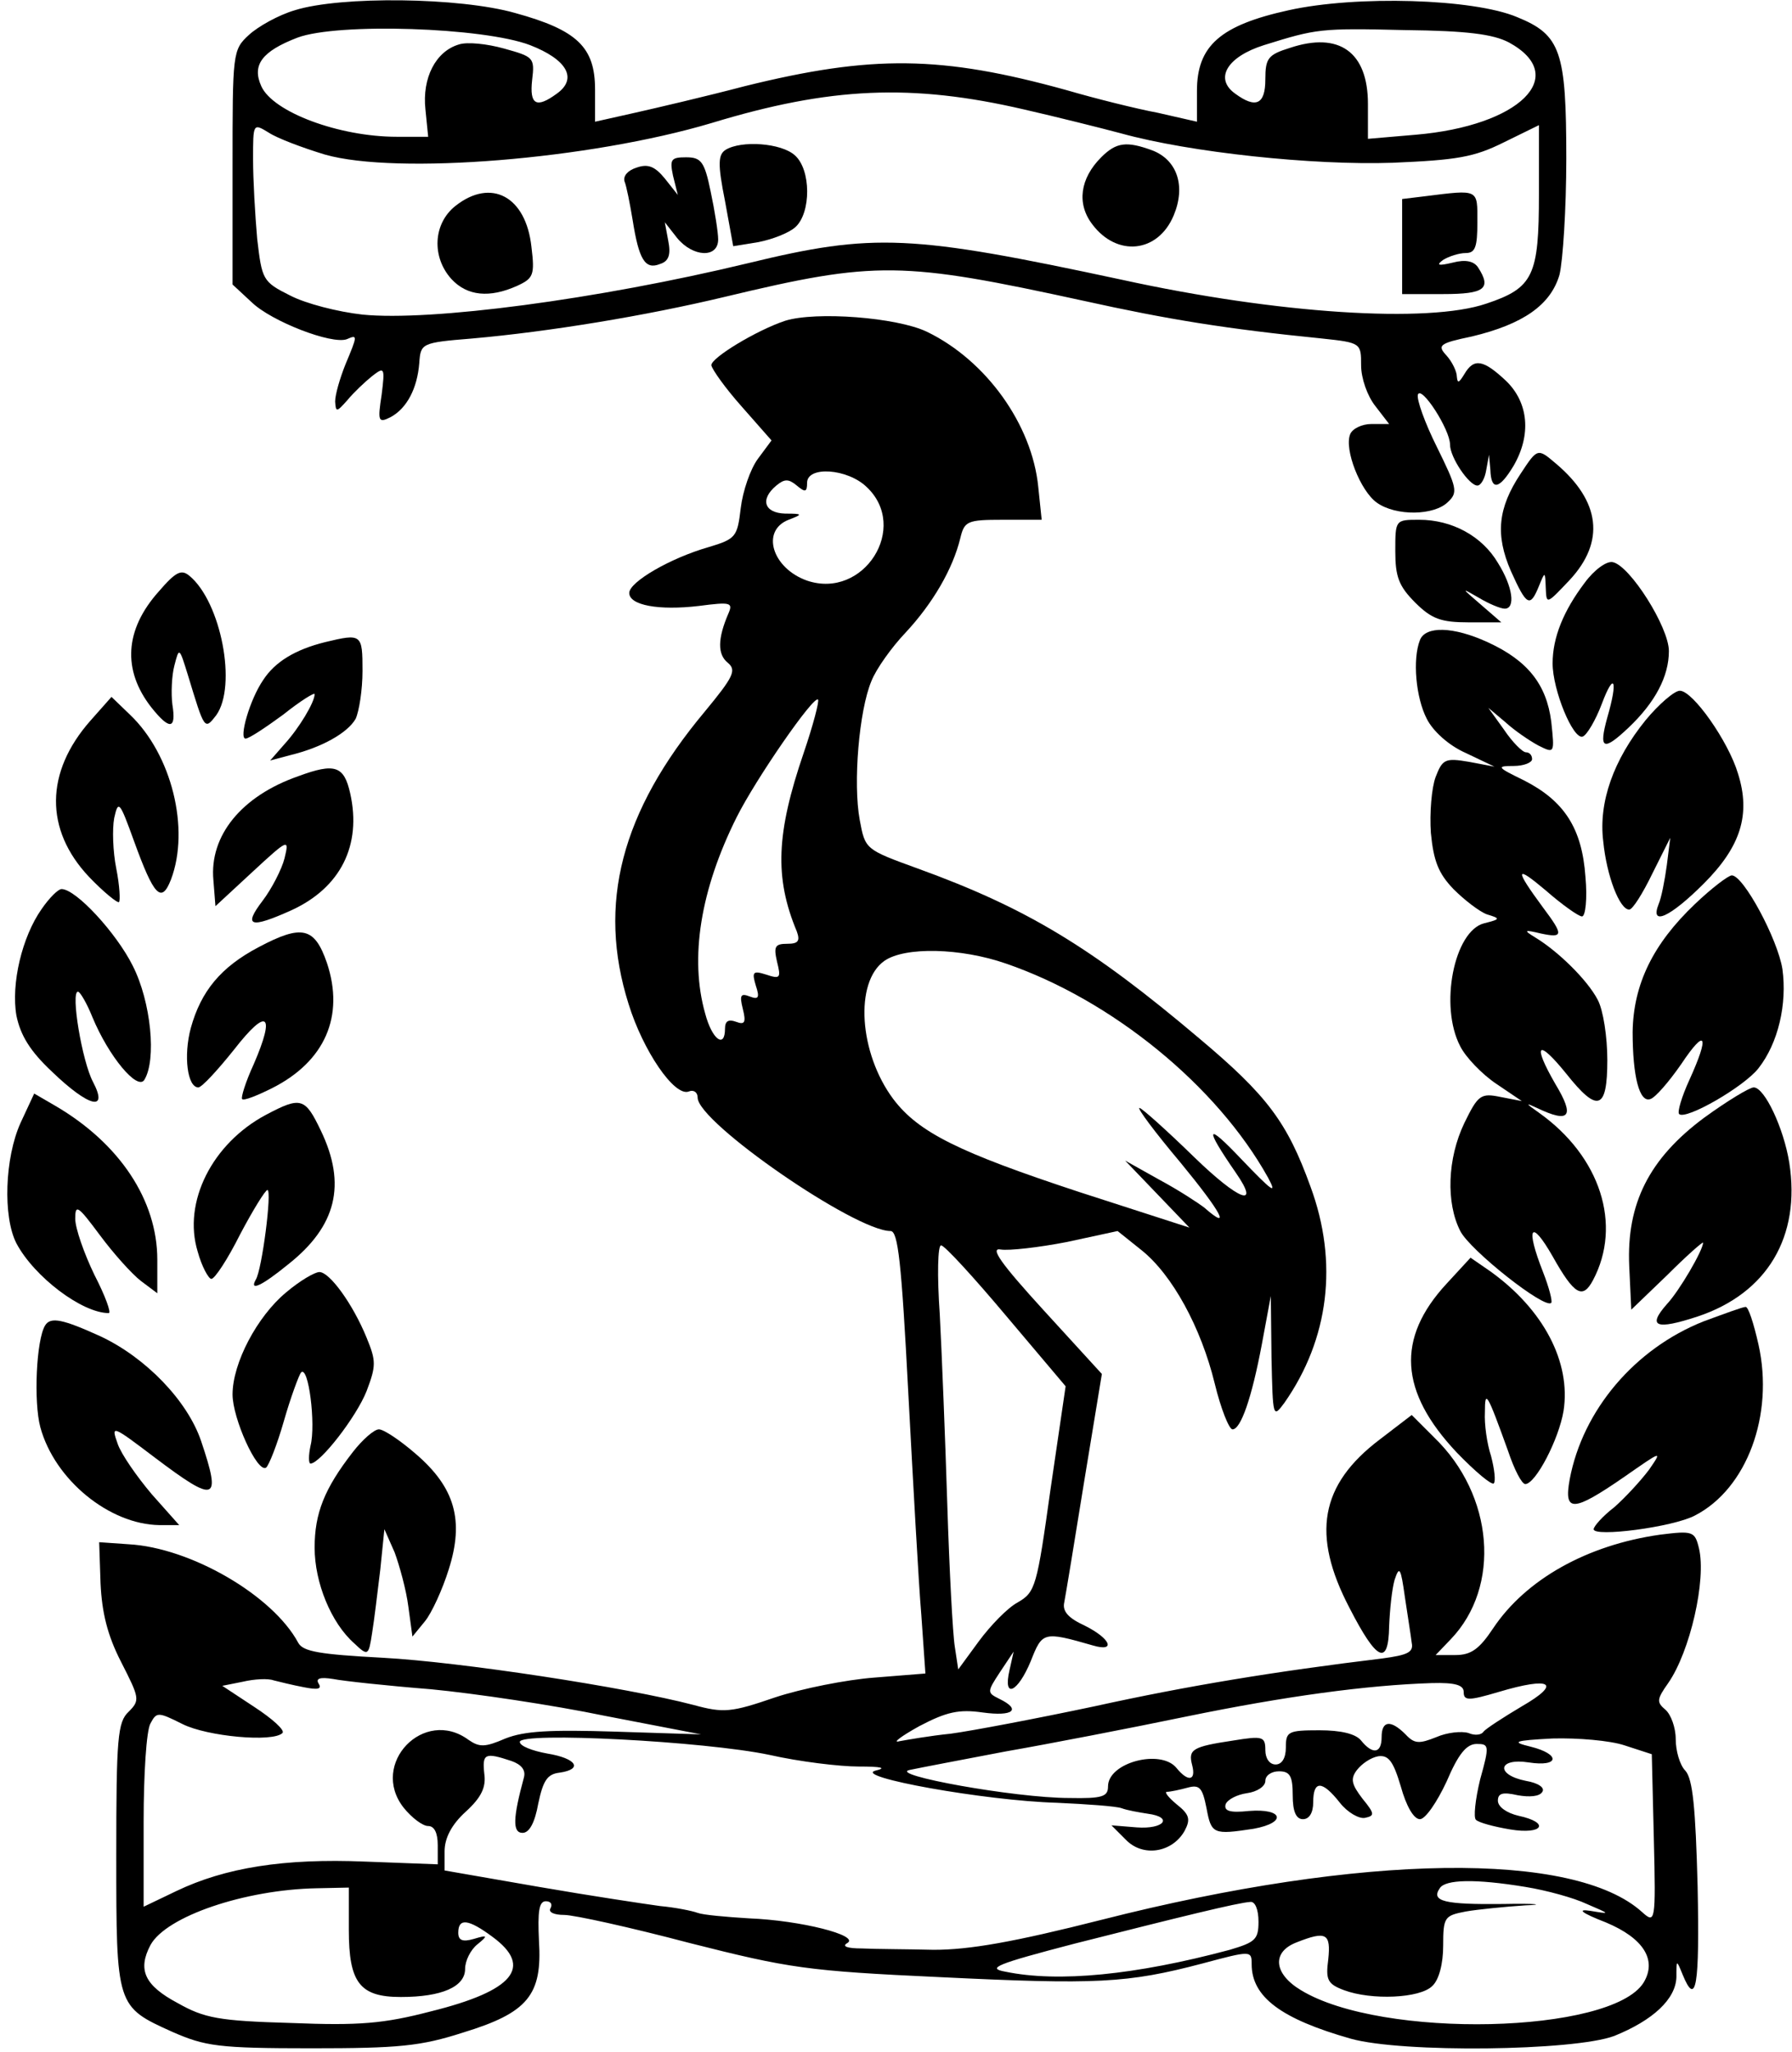 <?xml version="1.0" standalone="no"?>
<!DOCTYPE svg PUBLIC "-//W3C//DTD SVG 20010904//EN"
 "http://www.w3.org/TR/2001/REC-SVG-20010904/DTD/svg10.dtd">
<svg version="1.0" xmlns="http://www.w3.org/2000/svg"
 width="262pt" height="300pt" viewBox="0 0 262 300"
 preserveAspectRatio="xMidYMid meet">
<g transform="translate(0,300) scale(0.1,-0.1)"
fill="#000000" stroke="none">
<path d="M431 2985 c-24 -7 -54 -24 -67 -36 -24 -22 -24 -26 -24 -194 l0 -171
28 -26 c29 -28 117 -62 139 -54 16 7 16 6 -2 -37 -8 -20 -15 -44 -15 -54 1
-16 2 -16 18 2 9 11 26 27 36 35 18 14 19 13 14 -27 -6 -39 -5 -42 13 -33 24
13 39 42 42 79 2 29 3 30 77 36 113 10 253 33 370 61 221 53 259 52 525 -6
122 -27 208 -41 348 -55 57 -6 57 -7 57 -39 0 -19 9 -45 21 -60 l20 -26 -26 0
c-14 0 -28 -7 -31 -15 -9 -22 15 -83 39 -100 28 -20 84 -19 104 1 15 14 13 21
-16 80 -18 36 -30 70 -28 77 5 14 47 -51 47 -73 0 -19 28 -60 40 -60 5 0 11
10 13 23 l4 22 2 -22 c1 -31 13 -29 34 6 26 45 22 92 -11 124 -33 31 -47 34
-61 10 -8 -13 -10 -14 -11 -4 0 8 -7 22 -15 31 -14 15 -11 18 37 28 75 18 115
46 128 90 5 20 10 97 10 170 0 157 -8 181 -72 207 -64 27 -235 32 -334 10
-100 -22 -134 -52 -134 -118 l0 -45 -57 13 c-32 6 -92 21 -133 33 -184 51
-285 52 -471 6 -57 -15 -130 -32 -161 -39 l-58 -13 0 47 c0 62 -26 87 -117
112 -81 23 -255 25 -322 4z m344 -51 c54 -21 70 -49 39 -71 -30 -22 -40 -16
-36 20 4 33 2 34 -41 46 -25 7 -54 10 -66 6 -34 -10 -54 -49 -49 -95 l4 -40
-46 0 c-84 0 -181 36 -198 74 -14 31 1 51 53 71 59 22 272 15 340 -11z m1431
4 c90 -49 16 -122 -136 -135 l-70 -6 0 51 c0 76 -42 106 -114 82 -32 -10 -36
-15 -36 -46 0 -37 -14 -43 -44 -21 -31 22 -12 54 42 71 77 24 82 25 207 22 90
-1 128 -6 151 -18z m-709 -98 c48 -11 112 -27 142 -35 101 -28 281 -47 397
-43 94 4 119 8 163 30 l51 25 0 -101 c0 -119 -8 -137 -77 -160 -85 -29 -305
-15 -533 35 -308 66 -362 69 -547 24 -220 -53 -464 -85 -563 -75 -36 4 -83 16
-106 28 -40 20 -41 23 -48 83 -3 34 -6 86 -6 116 0 53 0 53 23 39 12 -8 49
-22 82 -32 105 -30 387 -7 565 46 174 53 293 58 457 20z"/>
<path d="M1061 2781 c-11 -7 -12 -20 -1 -75 l12 -66 37 6 c20 4 44 13 54 22
23 21 23 84 -1 105 -20 18 -78 22 -101 8z"/>
<path d="M1610 2770 c-31 -31 -36 -68 -13 -98 36 -48 96 -42 119 13 18 43 5
81 -31 95 -38 14 -53 12 -75 -10z"/>
<path d="M984 2743 l7 -28 -19 24 c-14 17 -24 22 -41 16 -13 -4 -20 -12 -18
-20 3 -7 8 -33 12 -57 9 -57 18 -73 40 -64 13 4 16 14 12 34 l-5 27 18 -23
c23 -28 60 -30 60 -2 0 10 -5 42 -11 70 -9 44 -14 50 -36 50 -22 0 -24 -3 -19
-27z"/>
<path d="M666 2699 c-33 -26 -35 -75 -6 -107 23 -25 56 -28 96 -10 24 11 26
16 21 57 -8 74 -59 101 -111 60z"/>
<path d="M2083 2713 l-33 -4 0 -70 0 -69 60 0 c61 0 71 8 51 39 -6 9 -18 12
-37 7 -21 -5 -25 -4 -14 4 8 5 23 10 33 10 14 0 17 9 17 45 0 49 3 48 -77 38z"/>
<path d="M1148 2531 c-42 -14 -108 -54 -108 -65 1 -6 20 -33 44 -60 l44 -50
-20 -27 c-11 -15 -22 -47 -25 -72 -5 -42 -7 -45 -47 -57 -56 -16 -116 -51
-116 -67 0 -18 43 -26 102 -19 46 6 50 5 43 -11 -16 -37 -16 -60 -1 -72 13
-11 9 -20 -34 -72 -122 -146 -157 -281 -111 -427 21 -68 67 -136 88 -128 7 3
13 -1 13 -9 0 -36 230 -195 282 -195 11 0 16 -45 26 -237 7 -131 15 -277 19
-324 l6 -86 -75 -6 c-40 -3 -106 -16 -145 -29 -64 -22 -75 -23 -119 -11 -99
26 -342 63 -454 69 -93 5 -117 9 -124 22 -37 69 -157 139 -248 144 l-43 3 2
-60 c2 -43 10 -76 30 -115 27 -53 28 -56 11 -73 -16 -15 -18 -38 -18 -210 0
-221 0 -221 82 -258 48 -21 67 -24 203 -24 128 0 160 3 222 23 95 29 116 55
111 134 -2 43 0 58 10 58 7 0 10 -4 7 -10 -4 -6 5 -10 20 -10 14 0 96 -18 183
-41 146 -37 172 -41 367 -50 228 -11 273 -9 383 20 71 19 72 19 72 -1 0 -48
43 -80 145 -109 75 -21 326 -18 385 4 57 23 90 54 91 86 0 26 0 26 9 4 20 -49
25 -17 22 129 -3 114 -7 157 -18 169 -8 8 -14 29 -14 46 0 17 -7 36 -15 43
-13 11 -13 15 4 39 32 46 56 151 45 197 -6 25 -9 26 -57 20 -106 -15 -196 -65
-244 -137 -20 -30 -32 -39 -55 -39 l-29 0 22 23 c74 77 63 211 -24 295 l-33
33 -47 -36 c-87 -66 -100 -139 -44 -246 40 -78 57 -86 58 -27 1 24 4 54 8 68
7 21 9 18 15 -25 4 -27 9 -58 10 -67 3 -14 -6 -18 -43 -23 -157 -19 -285 -40
-421 -70 -85 -18 -180 -36 -210 -40 -30 -3 -64 -9 -75 -11 -11 -3 2 7 29 22
40 21 58 25 93 20 44 -6 57 4 24 20 -18 9 -18 10 1 39 l20 30 -6 -27 c-10 -43
12 -33 31 13 17 43 18 44 91 23 34 -10 26 10 -12 29 -24 11 -33 21 -30 34 2
10 15 89 29 176 l26 158 -85 93 c-63 69 -79 92 -63 89 12 -2 56 3 97 11 l74
16 35 -28 c45 -36 87 -113 107 -195 9 -37 21 -67 26 -67 12 0 28 45 43 125
l13 70 1 -90 c2 -88 2 -89 19 -66 65 93 79 205 38 316 -34 94 -63 133 -163
217 -156 132 -251 190 -411 248 -77 28 -77 28 -85 71 -10 54 -1 160 17 203 7
18 30 50 50 71 40 43 69 93 80 138 6 25 10 27 62 27 l57 0 -5 48 c-9 91 -76
185 -163 227 -44 21 -162 30 -207 16z m119 -243 c63 -59 -4 -165 -87 -137 -51
18 -68 73 -27 89 21 8 21 9 -5 9 -31 1 -37 21 -13 41 12 10 18 10 30 0 12 -10
15 -10 15 4 0 25 59 21 87 -6z m-92 -389 c-40 -117 -43 -182 -10 -261 5 -14 2
-18 -14 -18 -18 0 -20 -4 -15 -26 6 -24 5 -26 -16 -19 -19 6 -21 4 -15 -16 6
-18 4 -21 -9 -16 -13 5 -15 2 -10 -18 5 -20 3 -24 -10 -19 -11 4 -16 1 -16
-10 0 -30 -19 -16 -29 22 -23 81 -7 181 46 287 28 56 113 179 119 172 2 -2 -7
-37 -21 -78z m296 -308 c154 -53 308 -178 383 -313 14 -26 6 -20 -39 27 -52
55 -55 48 -8 -20 36 -52 5 -41 -61 23 -41 40 -77 72 -80 72 -4 0 23 -36 60
-80 60 -73 75 -101 35 -66 -9 7 -38 26 -66 41 l-50 28 47 -49 47 -49 -161 52
c-176 58 -235 87 -272 136 -50 67 -57 171 -13 202 30 21 112 19 178 -4z m0
-515 l87 -103 -22 -150 c-20 -143 -22 -151 -48 -166 -15 -8 -40 -34 -57 -57
l-30 -41 -5 33 c-3 18 -8 112 -11 208 -3 96 -8 221 -11 278 -4 57 -3 102 2
101 5 0 48 -47 95 -103z m-1027 -543 c20 -4 27 -3 22 5 -5 8 2 10 21 7 15 -3
80 -10 143 -15 63 -6 178 -23 255 -39 l140 -27 -125 4 c-96 3 -133 1 -161 -10
-30 -13 -38 -13 -54 -2 -65 48 -145 -35 -95 -99 12 -15 28 -27 36 -27 9 0 14
-10 14 -28 l0 -28 -106 4 c-119 5 -205 -9 -276 -43 l-48 -23 0 125 c0 68 4
133 10 143 9 17 11 17 47 -1 36 -18 132 -27 146 -13 4 4 -15 21 -41 38 l-47
31 30 6 c17 4 37 5 45 2 8 -2 28 -7 44 -10z m1696 -7 c0 -13 7 -13 51 0 77 23
93 13 34 -21 -27 -16 -53 -33 -56 -37 -3 -5 -13 -6 -22 -2 -10 3 -31 1 -47 -6
-25 -10 -32 -10 -45 4 -22 22 -35 20 -35 -4 0 -24 -13 -26 -30 -5 -8 10 -30
15 -61 15 -46 0 -49 -2 -49 -25 0 -16 -6 -25 -15 -25 -9 0 -15 9 -15 21 0 20
-4 21 -47 14 -60 -9 -66 -13 -60 -36 6 -23 -6 -25 -23 -4 -23 28 -100 8 -100
-27 0 -15 -8 -18 -57 -17 -79 0 -266 34 -233 41 14 3 77 15 140 27 63 11 182
34 264 51 146 30 265 46 359 49 35 1 47 -3 47 -13z m-1015 -92 c44 -10 103
-17 130 -17 34 0 42 -2 25 -6 -34 -9 160 -44 265 -47 44 -2 87 -5 95 -8 8 -3
25 -6 38 -8 38 -5 24 -23 -16 -20 l-37 3 21 -21 c25 -26 68 -19 86 13 9 17 7
24 -12 39 -12 10 -18 18 -14 18 5 0 19 3 30 6 18 5 22 0 28 -30 7 -38 10 -39
69 -30 49 9 43 30 -7 26 -28 -3 -37 0 -34 10 3 7 17 14 31 16 15 2 27 10 27
18 0 8 9 14 20 14 16 0 20 -7 20 -35 0 -24 5 -35 15 -35 9 0 15 9 15 25 0 32
13 32 39 -1 11 -14 28 -24 37 -22 14 3 14 6 -4 28 -16 21 -18 29 -8 42 7 9 20
18 31 20 15 2 22 -7 33 -44 8 -29 19 -48 28 -48 8 0 25 25 39 55 17 40 29 55
44 55 18 0 19 -2 5 -52 -7 -29 -10 -56 -6 -59 4 -4 26 -10 50 -14 48 -8 59 10
12 20 -17 4 -30 13 -30 22 0 11 7 13 29 8 17 -3 32 -2 36 5 4 6 -6 13 -24 16
-45 9 -41 34 4 27 45 -7 47 12 3 23 -29 7 -25 9 32 12 37 1 84 -3 105 -10 l40
-13 3 -124 c3 -122 2 -124 -17 -107 -99 90 -409 86 -790 -11 -130 -33 -194
-44 -246 -44 -38 1 -86 1 -105 2 -21 0 -30 3 -21 8 18 11 -68 33 -144 36 -33
2 -67 5 -75 8 -8 3 -33 8 -55 10 -22 3 -102 15 -177 28 l-138 24 0 28 c0 19
10 39 31 58 23 21 30 36 27 56 -3 29 1 31 40 18 14 -5 21 -13 18 -24 -16 -59
-17 -81 -2 -81 10 0 18 15 23 43 7 33 13 43 31 45 35 5 25 21 -18 28 -22 4
-40 11 -40 17 0 15 270 1 365 -19z m1105 -193 c31 -5 71 -16 90 -25 35 -15 35
-15 5 -10 -20 3 -13 -3 23 -17 55 -23 75 -55 55 -88 -47 -75 -383 -83 -501
-11 -40 24 -43 56 -6 70 43 17 50 13 46 -25 -4 -30 -1 -36 23 -45 40 -15 111
-12 129 6 10 9 16 33 16 59 0 42 2 44 33 50 17 3 57 7 87 9 30 1 16 3 -32 2
-87 -1 -106 4 -93 23 8 13 52 14 125 2z m-1720 -63 c0 -77 16 -98 76 -98 60 0
94 15 94 41 0 12 8 28 18 36 16 13 15 14 -5 8 -17 -5 -23 -2 -23 9 0 22 15 20
50 -6 60 -44 31 -79 -90 -109 -69 -18 -105 -21 -204 -17 -106 3 -127 7 -166
29 -49 26 -59 49 -40 85 23 42 138 81 243 83 l47 1 0 -62z m1330 12 c0 -26 -5
-30 -42 -41 -138 -37 -251 -48 -328 -32 -28 5 -14 11 101 41 154 39 239 60
257 61 7 1 12 -11 12 -29z"/>
<path d="M2223 2307 c-33 -50 -37 -89 -14 -142 23 -51 28 -54 41 -22 9 22 9
22 10 -3 1 -24 1 -24 35 12 52 56 45 115 -20 170 -27 23 -27 23 -52 -15z"/>
<path d="M2040 2194 c0 -37 5 -51 29 -75 24 -24 38 -29 78 -29 l48 0 -30 26
c-29 25 -29 25 -3 10 15 -9 32 -16 38 -16 16 0 12 32 -10 67 -23 39 -67 63
-115 63 -35 0 -35 0 -35 -46z"/>
<path d="M2317 2148 c-31 -41 -47 -80 -47 -118 0 -39 30 -112 44 -107 6 2 19
24 28 48 18 48 24 35 8 -20 -13 -47 -6 -50 31 -15 39 37 59 75 59 112 0 35
-57 125 -82 130 -9 2 -27 -11 -41 -30z"/>
<path d="M232 2135 c-50 -56 -53 -115 -11 -169 27 -34 37 -33 31 4 -2 16 -1
42 3 57 7 27 7 27 20 -15 24 -79 24 -80 41 -58 31 43 7 166 -39 204 -12 10
-20 6 -45 -23z"/>
<path d="M2076 2064 c-11 -28 -6 -84 10 -115 9 -18 32 -39 57 -50 l42 -20 -37
7 c-35 6 -39 4 -49 -22 -6 -16 -9 -53 -7 -82 4 -41 11 -59 33 -82 16 -16 38
-33 49 -37 20 -6 20 -7 -4 -13 -44 -11 -66 -121 -35 -180 8 -16 32 -41 53 -55
l37 -25 -31 6 c-29 6 -33 3 -53 -38 -25 -52 -27 -117 -6 -158 14 -28 124 -115
133 -105 2 2 -3 22 -12 45 -26 66 -18 79 14 23 32 -57 44 -63 59 -35 43 81 11
181 -79 245 -20 14 -20 15 -3 7 48 -23 56 -13 27 35 -34 59 -26 67 16 15 46
-58 60 -53 60 20 0 34 -6 73 -14 88 -15 29 -58 71 -91 91 -18 11 -17 12 8 6
33 -7 33 -2 3 38 -42 57 -41 63 4 25 24 -21 48 -38 53 -38 5 0 8 26 5 58 -5
71 -31 111 -90 141 -39 19 -41 21 -15 21 15 0 27 5 27 10 0 6 -4 10 -9 10 -5
0 -20 15 -32 33 l-23 32 25 -21 c13 -12 35 -27 48 -34 24 -12 24 -12 19 35 -7
54 -34 89 -93 116 -50 23 -91 24 -99 3z"/>
<path d="M475 2061 c-44 -11 -73 -29 -90 -55 -20 -29 -36 -86 -26 -86 5 0 29
16 55 35 25 20 46 33 46 30 0 -12 -23 -50 -44 -73 l-21 -24 30 8 c45 11 83 32
95 53 5 11 10 42 10 70 0 54 -1 55 -55 42z"/>
<path d="M2406 1947 c-47 -58 -69 -120 -62 -177 5 -51 24 -100 38 -100 5 0 20
24 34 53 l26 52 -5 -40 c-3 -22 -8 -48 -12 -57 -13 -33 17 -19 66 30 54 54 69
101 50 161 -14 47 -66 121 -85 121 -8 0 -31 -20 -50 -43z"/>
<path d="M132 1946 c-66 -75 -67 -159 -2 -228 22 -23 42 -39 44 -37 2 2 1 24
-4 49 -5 25 -6 58 -3 74 6 27 8 24 29 -34 29 -80 40 -92 54 -56 28 74 1 183
-60 241 l-27 26 -31 -35z"/>
<path d="M436 1865 c-83 -29 -130 -87 -124 -152 l3 -38 54 50 c53 49 54 49 47
20 -4 -16 -19 -45 -32 -62 -29 -38 -18 -41 42 -14 72 33 103 95 86 171 -9 40
-22 45 -76 25z"/>
<path d="M2478 1678 c-61 -58 -90 -117 -91 -187 0 -65 10 -104 26 -98 7 2 27
25 45 51 36 54 42 43 12 -23 -11 -24 -18 -47 -15 -50 10 -9 95 40 116 67 29
37 42 94 35 145 -7 44 -57 137 -74 137 -5 0 -30 -19 -54 -42z"/>
<path d="M61 1671 c-29 -41 -45 -110 -37 -156 6 -29 20 -52 52 -82 54 -52 83
-59 60 -15 -16 30 -33 132 -22 132 3 0 13 -17 21 -37 24 -58 66 -108 76 -92
18 29 10 114 -17 167 -24 48 -83 112 -104 112 -5 0 -18 -13 -29 -29z"/>
<path d="M378 1615 c-55 -29 -84 -64 -99 -118 -11 -41 -5 -87 11 -87 5 0 28
25 52 55 49 63 61 53 29 -21 -12 -26 -19 -49 -17 -51 2 -3 22 5 44 16 77 39
106 105 80 183 -18 52 -36 57 -100 23z"/>
<path d="M2492 1366 c-81 -60 -114 -126 -110 -217 l3 -64 53 51 c28 28 52 49
52 47 0 -11 -35 -71 -53 -90 -29 -33 -16 -38 45 -18 102 34 151 117 134 225
-8 50 -36 110 -52 110 -6 0 -39 -20 -72 -44z"/>
<path d="M30 1358 c-23 -51 -26 -137 -6 -176 26 -49 96 -102 135 -102 4 0 -5
25 -21 56 -15 31 -28 68 -28 82 0 22 4 19 36 -24 20 -27 47 -57 60 -67 l24
-18 0 49 c0 87 -55 170 -149 225 l-31 18 -20 -43z"/>
<path d="M389 1370 c-79 -42 -122 -128 -100 -200 6 -22 16 -40 20 -40 5 0 24
29 42 65 19 36 37 65 40 65 7 0 -8 -117 -17 -131 -10 -18 9 -9 47 22 71 56 86
117 48 196 -23 48 -29 50 -80 23z"/>
<path d="M2115 1123 c-74 -80 -69 -158 15 -247 27 -28 51 -48 54 -45 3 3 1 21
-4 40 -6 18 -10 47 -9 64 0 34 3 29 34 -57 9 -27 20 -48 25 -48 15 0 49 65 56
107 11 71 -29 148 -107 204 l-29 20 -35 -38z"/>
<path d="M418 1110 c-42 -35 -78 -103 -78 -149 0 -35 36 -115 49 -107 4 3 16
33 26 68 10 35 22 67 25 71 11 12 22 -76 14 -107 -3 -14 -3 -26 0 -26 14 0 67
68 82 106 14 37 14 44 0 78 -20 49 -54 96 -69 96 -7 0 -29 -13 -49 -30z"/>
<path d="M2491 1068 c-101 -40 -177 -130 -196 -231 -9 -49 5 -48 79 3 56 39
57 40 37 11 -12 -16 -35 -41 -51 -55 -17 -13 -30 -28 -30 -32 0 -12 116 3 148
20 76 39 116 147 93 250 -7 31 -15 56 -19 55 -4 0 -31 -10 -61 -21z"/>
<path d="M66 1062 c-13 -21 -17 -112 -7 -149 21 -77 101 -142 174 -143 l29 0
-40 45 c-22 26 -45 59 -50 74 -10 28 -8 27 54 -20 90 -68 98 -65 68 24 -20 59
-81 122 -147 153 -55 25 -73 29 -81 16z"/>
<path d="M516 877 c-42 -54 -56 -90 -56 -140 0 -51 24 -110 58 -140 20 -19 21
-18 26 15 3 18 8 60 12 93 l6 59 15 -34 c7 -19 17 -55 20 -79 l6 -44 18 22
c10 12 26 47 35 76 23 72 9 120 -48 169 -23 20 -47 36 -54 36 -7 0 -24 -15
-38 -33z"/>
</g>
</svg>
